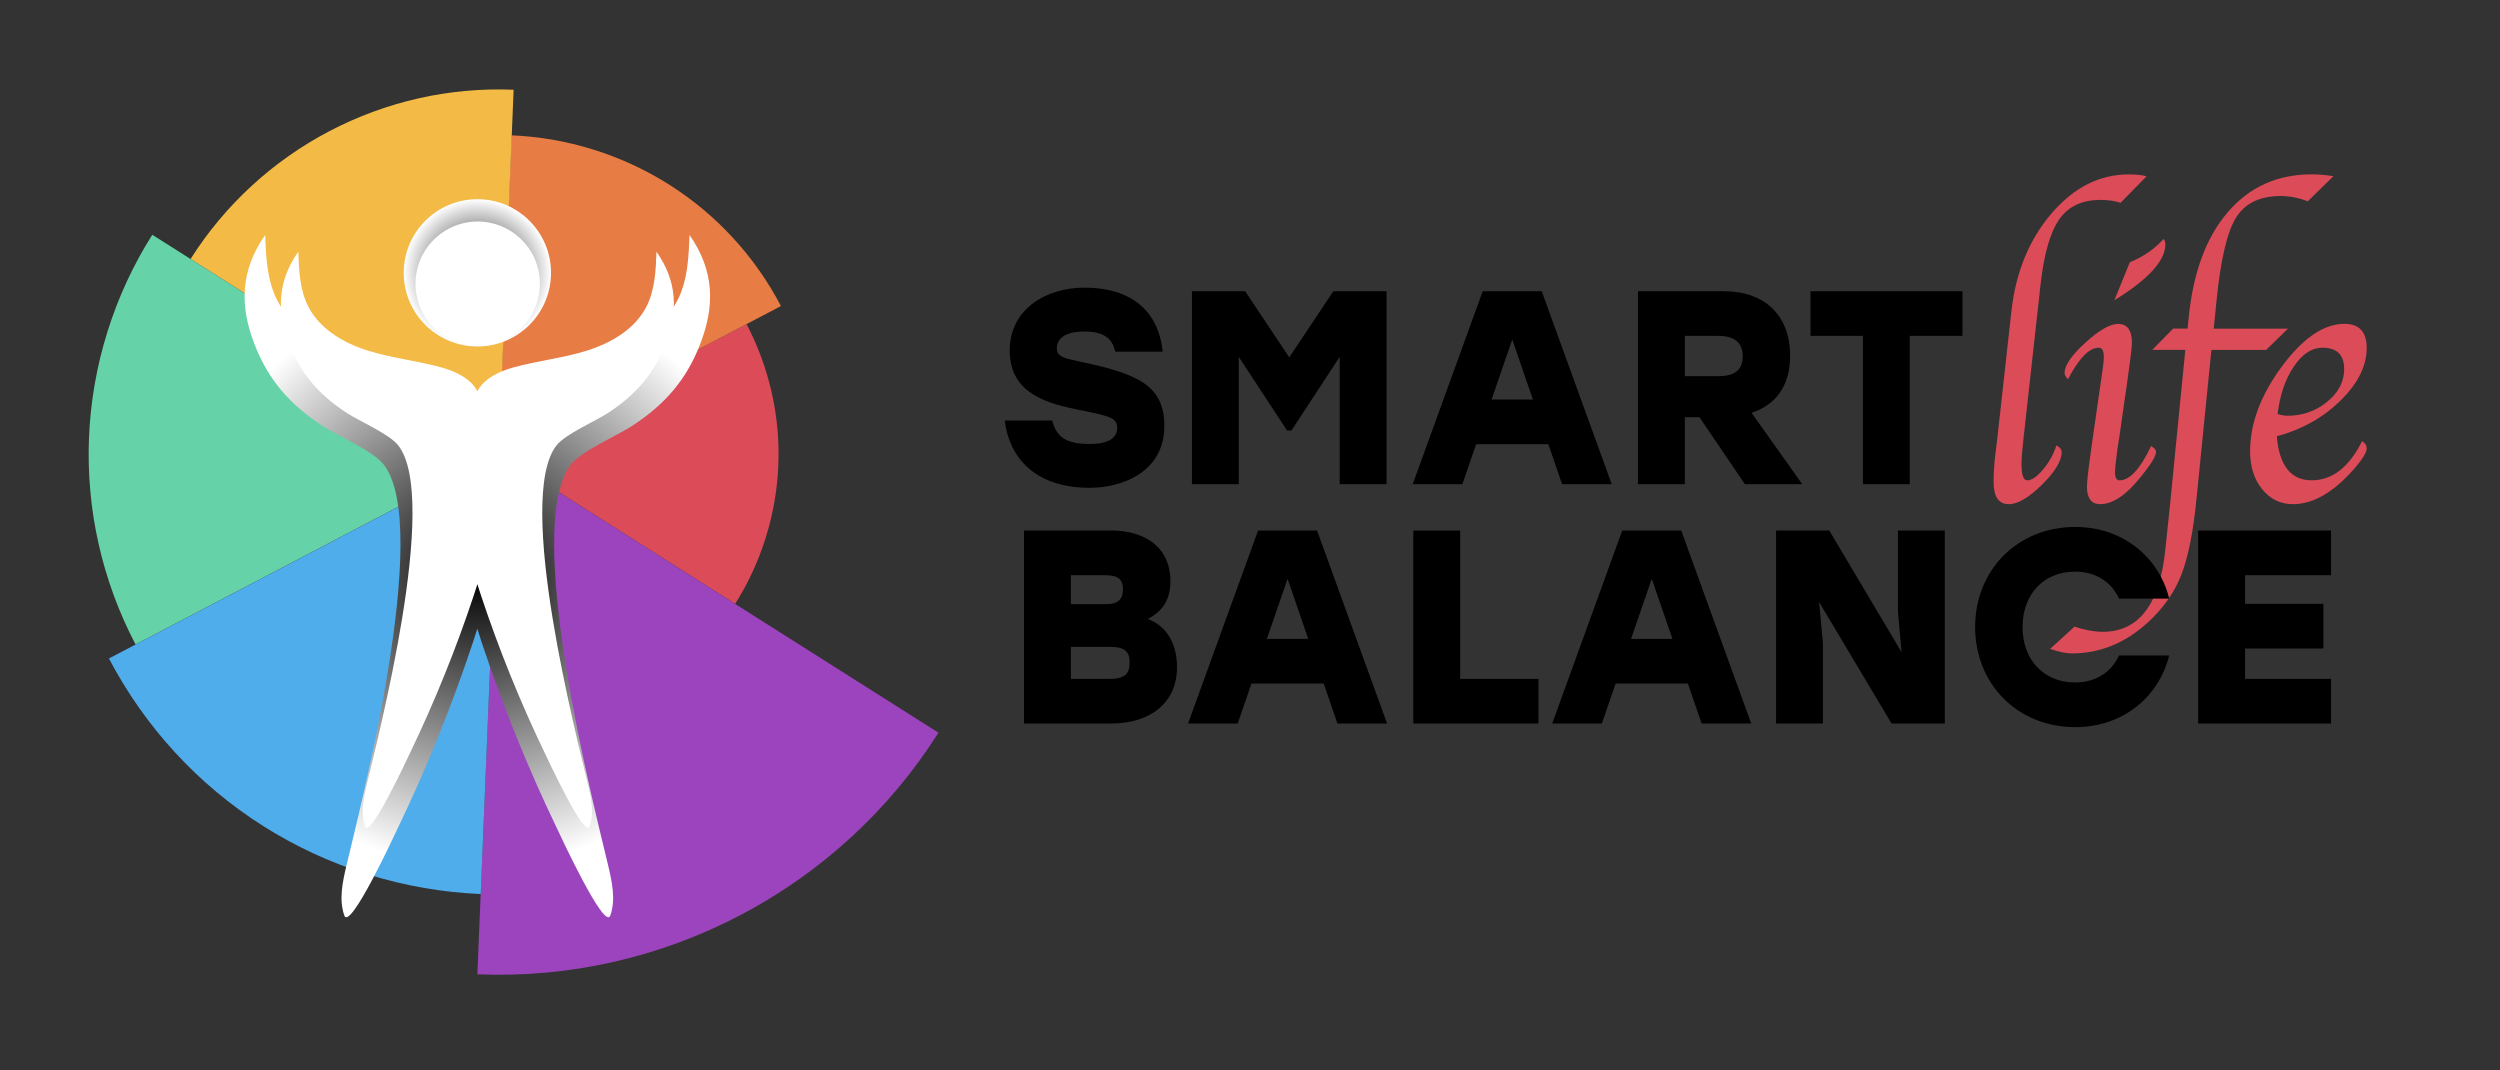 <?xml version="1.0" encoding="UTF-8"?>
<!-- Generator: Adobe Illustrator 26.2.1, SVG Export Plug-In . SVG Version: 6.00 Build 0)  -->
<svg version="1.1" id="Layer_1" xmlns="http://www.w3.org/2000/svg" xmlns:xlink="http://www.w3.org/1999/xlink" x="0px" y="0px" viewBox="0 0 753.38 322.54" style="enable-background:new 0 0 753.38 322.54;" xml:space="preserve">
<rect x="0" y="0" width="753.38" height="322.54" fill="#333333" stroke="none"/>
<style type="text/css">
	.st0{fill:#DB4B58;}
	.st1{fill:#E77C44;}
	.st2{fill:#F3BA46;}
	.st3{fill:#65D2A7;}
	.st4{fill:#9C44BD;}
	.st5{fill:#50ADEB;}
	.st6{fill:url(#XMLID_00000075841900918521035300000016611159166423484083_);}
	.st7{fill:url(#XMLID_00000167362860818640018350000012448817734689459376_);}
	.st8{fill:#FFFFFF;}
	.st9{fill:url(#XMLID_00000161593935938899364090000005214940090374156474_);}
	.st10{fill:url(#XMLID_00000174573612740440517510000009956978703881610407_);}
</style>
<path class="st0" d="M150.23,136.82l71.3,45.16c3.86-6.1,6.99-12.79,9.24-20c2.25-7.21,3.48-14.5,3.78-21.7  c0.31-7.46-0.38-14.83-1.98-21.94c-1.63-7.22-4.19-14.17-7.6-20.68L150.23,136.82L150.23,136.82L150.23,136.82z"/>
<path class="st1" d="M150.2,136.84L150.2,136.84l85.14-44.61c-3.88-7.41-8.73-14.32-14.44-20.53c-5.62-6.12-12.08-11.54-19.27-16.08  c-6.94-4.39-14.56-7.96-22.78-10.53c-8.21-2.57-16.51-3.97-24.72-4.31L150.2,136.84z"/>
<path class="st2" d="M150.28,136.87L150.28,136.87L150.28,136.87l4.5-109.83c-9.71-0.4-19.31,0.49-28.58,2.58  c-9.4,2.12-18.45,5.46-26.93,9.9S82.9,49.51,75.81,56.03c-6.99,6.43-13.19,13.81-18.39,22.03L150.28,136.87z"/>
<path class="st3" d="M26.82,131.81c-0.45,10.92,0.55,21.71,2.9,32.13c2.38,10.56,6.13,20.74,11.13,30.27l109.43-57.34l0,0l0,0  L45.89,70.75c-5.64,8.92-10.24,18.72-13.53,29.28C29.06,110.59,27.26,121.26,26.82,131.81z"/>
<path class="st4" d="M143.86,293.61c13.86,0.58,27.56-0.7,40.78-3.68c13.41-3.02,26.33-7.79,38.43-14.13  c12.1-6.34,23.37-14.25,33.49-23.56c9.98-9.18,18.83-19.71,26.24-31.44l-132.52-83.94l0,0L143.86,293.61z"/>
<path class="st5" d="M52.75,226.75c7.76,8.44,16.67,15.92,26.58,22.19c9.58,6.06,20.1,10.99,31.43,14.53  c11.33,3.54,22.79,5.47,34.11,5.95l5.44-132.54L32.83,198.43C38.19,208.66,44.88,218.19,52.75,226.75z"/>
<g>
	<g>
		<path d="M350.88,128.31c0,14.21-13.13,18.69-22.43,18.69c-17.78,0-24.51-10.39-25.67-20.27h14.29c1.33,4.82,3.91,7.06,11.3,7.06    c5.73,0,8.31-1.83,8.31-4.9c0-3.41-3.49-3.66-13.21-5.73c-9.47-1.99-19.19-5.48-19.19-17.53c0-12.79,11.38-18.94,22.43-18.94    c16.45,0,22.68,9.22,23.68,19.28h-14.29c-0.83-3.41-2.74-6.07-9.39-6.07c-6.31,0-8.23,2.58-8.23,5.07c0,2.74,2.66,3.07,8.39,4.32    C343.15,112.77,350.88,116.42,350.88,128.31z"/>
		<path d="M417.84,87.76v58.16h-14.12v-38.38l-14.54,22.18h-1.33l-14.54-22.18v38.38h-14.12V87.76h16.04l13.29,19.94l13.29-19.94    H417.84z"/>
		<path d="M466.6,133.87h-21.77l-4.15,12.05h-14.96l21.1-58.16h17.78l21.1,58.16h-14.96L466.6,133.87z M461.95,120.41l-6.23-18.11    l-6.23,18.11H461.95z"/>
		<path d="M512.13,125.73h-4.4v20.19H493.6V87.76h25.92c12.3,0,19.94,7.31,19.94,19.44c0,9.31-4.49,14.87-11.63,17.2l15.29,21.52    h-17.28L512.13,125.73z M517.95,101.22h-10.22v12.13h10.22c4.9,0,7.23-1.99,7.23-5.98C525.18,103.3,522.68,101.22,517.95,101.22z"/>
		<path d="M591.39,101.22h-15.87v44.7H561.4v-44.7h-15.79V87.76h45.78V101.22z"/>
	</g>
</g>
<g>
	<path class="st0" d="M619.69,134.24c1.06,0.52,1.6,1.18,1.6,1.99c0,2.65-1.98,5.93-5.94,9.84c-3.96,3.91-7.29,5.86-9.98,5.86   c-3.06,0-4.59-2.21-4.59-6.63c0-2.69,0.17-5.43,0.5-8.23l0.61-4.92l4.26-38.47c1.33-11.72,5.35-21.5,12.07-29.35   c6.72-7.85,14.47-11.77,23.24-11.77c2.14,0,3.94,0.18,5.42,0.55l-7.84,8.01c-1.73-0.59-3.75-0.88-6.07-0.88   c-5.52,0-9.65,1.94-12.39,5.83c-2.74,3.88-4.63,10.47-5.66,19.75l-5.13,46.28c-0.41,3.57-0.61,6.13-0.61,7.68   c0,3.31,0.57,4.97,1.71,4.97c1.36,0,2.95-1.09,4.79-3.27C617.51,139.29,618.85,136.88,619.69,134.24z"/>
	<path class="st0" d="M648.24,134.41c0.99,0.59,1.49,1.16,1.49,1.71c0,1.33-1.6,3.94-4.81,7.85c-4.31,5.31-8.31,7.96-11.99,7.96   c-2.69,0-4.03-1.78-4.03-5.35c0-1.51,0.55-6.15,1.66-13.91l2.16-15.01l0.55-3.81l0.44-3.04c0.18-1.29,0.28-2.37,0.28-3.26   c0-1.84-0.51-2.76-1.54-2.76c-2.86,0-5.94,3.15-9.24,9.45c-0.7-0.63-1.04-1.25-1.04-1.88c0-2.25,2.07-5.27,6.22-9.06   s7.45-5.69,9.92-5.69c2.76,0,4.15,1.91,4.15,5.74c0,0.74-0.15,2.25-0.44,4.53l-0.5,3.7c-0.04,0.29-0.24,1.79-0.61,4.47l-2.27,15.79   l-0.55,3.53c-0.48,3.5-0.72,5.83-0.72,7.01c0,1.58,0.46,2.37,1.38,2.37C641.8,144.75,644.97,141.3,648.24,134.41z M637.18,90.47   l4.64-11.44c4.13-1.69,7.52-4.03,10.17-7.02c0.37,0.52,0.55,1.05,0.55,1.6C652.54,78.55,647.42,84.17,637.18,90.47z"/>
	<path class="st0" d="M666.41,105.45l-4.47,44.68c-0.99,10.13-2.53,17.84-4.61,23.14c-2.08,5.3-5.44,10.07-10.08,14.31   c-6.81,6.22-14.45,9.33-22.92,9.33c-1.69,0-3.87-0.46-6.52-1.37l7.35-6.7c3.13,1.03,5.97,1.55,8.51,1.55   c10.87,0,17.15-8.24,18.85-24.71l1.44-13.71l4.59-46.54h-9.96l6.29-6.41h4.36l0.32-3.21c1.33-13.63,5.25-24.25,11.78-31.86   c6.52-7.61,14.95-11.41,25.27-11.41c1.95,0,4.15,0.18,6.58,0.55l-7.74,7.58c-2.76-1.07-5.47-1.6-8.12-1.6   c-6.34,0-10.85,2.2-13.54,6.59c-2.69,4.39-4.64,12.8-5.86,25.24l-0.82,8.14h22.37l-6.58,6.41H666.41z"/>
	<path class="st0" d="M711.84,132.92c0.92,0.63,1.38,1.36,1.38,2.21c0,1.14-1.18,3.09-3.54,5.86c-6.3,7.29-12.53,10.94-18.68,10.94   c-3.76,0-6.85-1.49-9.28-4.48c-2.43-2.98-3.65-6.8-3.65-11.44c0-8.4,3.18-16.9,9.53-25.51c6.36-8.6,12.65-12.9,18.87-12.9   c4.49,0,6.74,2.41,6.74,7.24c0,5.42-2.63,10.7-7.88,15.86c-5.25,5.16-11.65,8.75-19.21,10.78c0.74,8.84,4.24,13.26,10.5,13.26   C702.83,144.75,707.89,140.8,711.84,132.92z M686.36,124.74c1.07,0.37,2.04,0.55,2.93,0.55c4.57,0,8.57-1.4,11.99-4.2   c3.43-2.8,5.14-6.08,5.14-9.84c0-4.31-2.19-6.47-6.58-6.47c-3.17,0-6.03,1.89-8.59,5.67C688.69,114.23,687.06,118.99,686.36,124.74   z"/>
</g>
<g>
	<g>
		<path d="M354.7,201c0,10.97-8.23,17.03-19.86,17.03h-26.25v-58.16h26.25c10.14,0,17.86,4.98,17.86,15.29    c0,5.65-2.41,9.06-6.81,11.38C351.87,188.71,354.7,194.44,354.7,201z M332.93,173.34h-10.22v8.72h10.8c3.16,0,4.9-1.33,4.9-4.4    C338.41,174.09,336.34,173.34,332.93,173.34z M340.41,199.76c0-3.24-1.16-4.82-5.9-4.82h-11.8v9.64h11.8    C339.24,204.58,340.41,202.75,340.41,199.76z"/>
		<path d="M398.9,205.99h-21.77l-4.15,12.05h-14.96l21.1-58.16h17.78l21.1,58.16h-14.96L398.9,205.99z M394.24,192.53l-6.23-18.11    l-6.23,18.11H394.24z"/>
		<path d="M463.62,204.58v13.46h-37.72v-58.16h14.12v44.7H463.62z"/>
		<path d="M508.64,205.99h-21.77l-4.15,12.05h-14.96l21.1-58.16h17.78l21.1,58.16H512.8L508.64,205.99z M503.99,192.53l-6.23-18.11    l-6.23,18.11H503.99z"/>
		<path d="M586.07,159.88v58.16h-16.04l-21.85-36.64l1.16,12.3v24.34h-14.12v-58.16h16.04l21.77,36.64l-1.08-12.3v-24.34H586.07z"/>
		<path d="M595.21,188.96c0-17.12,12.71-30.16,30.16-30.16c14.29,0,25.17,8.97,28.33,21.6h-15.12c-2.33-5.07-7.06-8.14-13.21-8.14    c-9.64,0-15.87,6.98-15.87,16.7s6.23,16.7,15.87,16.7c6.15,0,10.88-3.07,13.21-8.14h15.12c-3.16,12.63-14.04,21.6-28.33,21.6    C607.92,219.12,595.21,206.07,595.21,188.96z"/>
		<path d="M676.55,173.34v8.64h23.6v13.46h-23.6v9.14h25.92v13.46h-40.05v-58.16h40.05v13.46H676.55z"/>
	</g>
</g>
<g id="XMLID_00000172402099227927441830000017801539297080718497_">
	
		<radialGradient id="XMLID_00000144318302147253221990000015324106871331292573_" cx="143.855" cy="173.617" r="87.997" gradientUnits="userSpaceOnUse">
		<stop offset="0" style="stop-color:#000000"/>
		<stop offset="1" style="stop-color:#FFFFFF"/>
	</radialGradient>
	
		<path id="XMLID_00000149357162248993624740000009479614875846558379_" style="fill:url(#XMLID_00000144318302147253221990000015324106871331292573_);" d="   M207.78,70.81c-0.24,6.68-0.53,13.61-3.57,19.57c-4.1,8.05-12.56,13-21.18,15.71c-8.61,2.71-17.69,3.62-26.39,6.04   c-5.07,1.41-10.57,4.04-12.79,8.53c-2.22-4.49-7.72-7.12-12.79-8.53c-8.7-2.43-17.78-3.33-26.39-6.04   c-8.61-2.71-17.08-7.66-21.18-15.71c-3.03-5.96-3.33-12.89-3.57-19.57c-7.64,10.87-7.57,21.54-3.35,32.6   c4.22,11.07,10.75,18.48,20.66,24.96c4.33,2.83,15.12,7.49,18.34,11.54c15.03,18.96-7.48,105.19-11.19,121.02   c-1.15,4.93-2.29,10.17-0.62,14.95c1.68,4.77,14.89-23.76,16.13-26.35c8.74-18.18,16.31-36.92,22.67-56.07   c0.44-1.33,0.87-2.66,1.28-4c0.41,1.34,0.84,2.67,1.28,4c6.35,19.15,13.93,37.88,22.67,56.07c1.24,2.59,14.45,31.12,16.13,26.35   c1.68-4.77,0.53-10.02-0.62-14.95c-3.71-15.82-26.22-102.06-11.19-121.02c3.21-4.05,14.01-8.71,18.34-11.54   c9.92-6.48,16.44-13.89,20.66-24.96C215.35,92.35,215.42,81.68,207.78,70.81z"/>
	
		<radialGradient id="XMLID_00000059277963097905421620000002408342413716615811_" cx="143.855" cy="82.219" r="22.188" gradientUnits="userSpaceOnUse">
		<stop offset="0" style="stop-color:#000000"/>
		<stop offset="1" style="stop-color:#FFFFFF"/>
	</radialGradient>
	
		<circle id="XMLID_00000023239422275986861930000016780579299249031340_" style="fill:url(#XMLID_00000059277963097905421620000002408342413716615811_);" cx="143.86" cy="82.22" r="22.19"/>
</g>
<g id="XMLID_00000057144681498629799350000006081941965768707720_">
	<path id="XMLID_00000059275495181205287280000012198592817319497891_" class="st8" d="M197.83,75.85   c-0.2,5.64-0.45,11.49-3.01,16.52c-3.46,6.79-10.61,10.98-17.88,13.27c-7.27,2.29-14.94,3.05-22.28,5.1   c-4.28,1.19-8.93,3.41-10.8,7.2c-1.87-3.79-6.52-6.01-10.8-7.2c-7.34-2.05-15.01-2.81-22.28-5.1c-7.27-2.29-14.42-6.47-17.88-13.27   c-2.56-5.03-2.81-10.88-3.01-16.52c-6.45,9.18-6.39,18.19-2.83,27.53c3.57,9.34,9.07,15.6,17.45,21.07   c3.66,2.39,12.77,6.32,15.48,9.74c12.69,16.01-6.32,88.82-9.45,102.18c-0.97,4.16-1.94,8.59-0.52,12.62   c1.41,4.03,12.57-20.06,13.62-22.25c7.38-15.35,13.78-31.18,19.14-47.34c0.37-1.12,0.73-2.25,1.08-3.37   c0.35,1.13,0.71,2.25,1.08,3.37c5.37,16.17,11.76,31.99,19.14,47.34c1.05,2.18,12.2,26.28,13.62,22.25   c1.41-4.03,0.45-8.46-0.52-12.62c-3.13-13.36-22.14-86.17-9.45-102.18c2.71-3.42,11.83-7.35,15.48-9.74   c8.37-5.47,13.88-11.73,17.45-21.07C204.22,94.04,204.28,85.03,197.83,75.85z"/>
	
		<ellipse id="XMLID_00000079448035748027915090000007546683230591334822_" transform="matrix(0.974 -0.229 0.229 0.974 -15.742 35.179)" class="st8" cx="143.86" cy="85.48" rx="18.73" ry="18.73"/>
</g>
</svg>